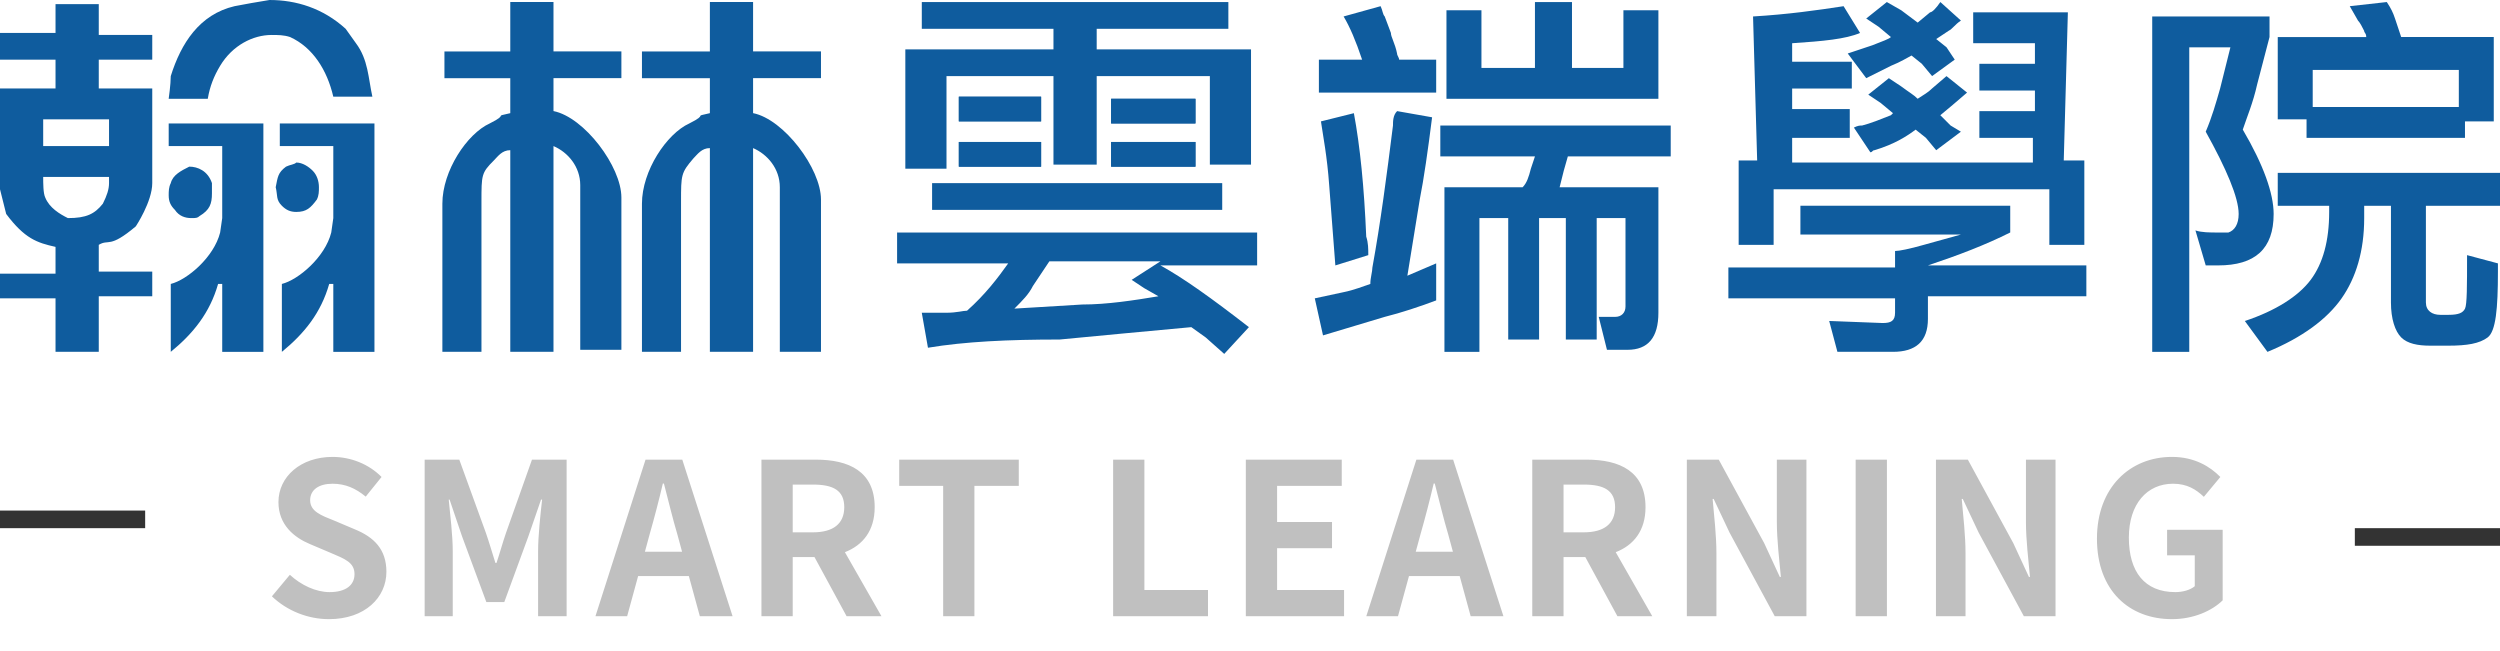 <svg width="142" height="37" viewBox="0 0 142 37" fill="none" xmlns="http://www.w3.org/2000/svg">
<path d="M67.902 5.61H63.111V7.012H67.902V5.61Z" fill="#0F5C9E"/>
<path d="M67.902 5.61H63.111V7.012H67.902V5.61Z" fill="#0F5C9E"/>
<path d="M58.668 16.245L59.604 14.843H65.914L64.279 15.895L64.981 16.362L65.799 16.828C64.396 17.062 62.877 17.296 61.474 17.296L57.618 17.529C58.084 17.063 58.436 16.713 58.668 16.245ZM50.955 13.088V14.96H57.266C56.681 15.778 55.979 16.713 54.928 17.648C54.695 17.648 54.344 17.764 53.76 17.764H52.357L52.708 19.751C54.812 19.401 57.266 19.285 60.188 19.285C62.642 19.051 65.095 18.817 67.666 18.582L68.484 19.167L69.536 20.102L70.938 18.582C68.834 16.948 67.199 15.779 65.912 15.076H71.405V13.206H50.952V13.088H50.955Z" fill="#0F5C9E"/>
<path d="M52.358 0.117V1.636H59.837V2.805H51.423V9.582H53.761V4.323H59.837V9.35H62.292V4.323H68.72V9.35H71.058V2.805H62.292V1.636H69.771V0.117H52.358Z" fill="#0F5C9E"/>
<path d="M69.422 10.402H52.943V11.921H69.422V10.402Z" fill="#0F5C9E"/>
<path d="M59.136 5.492H54.461V6.894H59.136V5.492Z" fill="#0F5C9E"/>
<path d="M59.136 5.492H54.461V6.894H59.136V5.492Z" fill="#0F5C9E"/>
<path d="M59.136 8.064H54.461V9.467H59.136V8.064Z" fill="#0F5C9E"/>
<path d="M59.136 8.064H54.461V9.467H59.136V8.064Z" fill="#0F5C9E"/>
<path d="M67.902 8.064H63.111V9.467H67.902V8.064Z" fill="#0F5C9E"/>
<path d="M67.902 8.064H63.111V9.467H67.902V8.064Z" fill="#0F5C9E"/>
<path d="M81.81 7.129V8.882H87.186L86.952 9.584C86.835 10.051 86.719 10.402 86.486 10.635H82.044V19.985H84.031V12.388H85.667V19.284H87.42V12.388H88.939V19.284H90.692V12.388H92.328V17.414C92.328 17.765 92.095 17.998 91.744 17.998H90.808L91.275 19.869H92.444C93.613 19.869 94.197 19.167 94.197 17.765V10.635H88.587L88.821 9.7L89.054 8.882H94.897V7.129H81.81ZM75.03 6.895C75.148 7.714 75.382 8.882 75.498 10.52L75.848 15.076L77.719 14.492C77.719 14.142 77.719 13.791 77.602 13.441C77.485 10.636 77.251 8.299 76.9 6.429L75.03 6.895ZM79.121 7.129C78.77 9.934 78.42 12.622 77.952 15.193C77.952 15.426 77.835 15.778 77.835 16.128C77.485 16.245 76.9 16.479 76.316 16.595L74.68 16.946L75.147 19.05L78.653 17.998C79.588 17.765 80.64 17.414 81.575 17.063V14.96L80.757 15.31L79.939 15.661L80.641 11.337C80.874 10.168 81.108 8.533 81.343 6.662L79.356 6.311C79.121 6.545 79.121 6.895 79.121 7.129ZM76.317 0.935C76.668 1.519 77.018 2.337 77.368 3.389H74.913V5.26H81.575V3.389H79.471C79.471 3.272 79.353 3.156 79.353 3.039C79.237 2.454 79.003 2.104 79.003 1.87L78.652 0.935C78.534 0.817 78.534 0.584 78.418 0.351L76.317 0.935ZM87.185 0.117V3.857H84.146V0.584H82.159V5.61H94.197V0.584H92.21V3.857H89.289V0.117H87.185Z" fill="#0F5C9E"/>
<path d="M102.263 11.687V13.322H111.379L109.275 13.907C108.457 14.14 107.872 14.257 107.639 14.257V15.193H98.172V16.946H107.639V17.763C107.639 18.231 107.405 18.348 106.937 18.348L103.898 18.231L104.365 19.984H107.521C108.806 19.984 109.506 19.399 109.506 18.114V17.646V16.828H118.505V15.075H109.506C111.259 14.491 112.78 13.907 114.181 13.205V11.686H102.263V11.687ZM109.741 5.025C109.507 5.259 109.275 5.376 108.923 5.61C108.69 5.376 108.457 5.259 107.988 4.907L107.287 4.441L106.118 5.376L106.819 5.844L107.522 6.428L107.404 6.545C106.819 6.779 106.235 7.012 105.769 7.129C105.651 7.129 105.535 7.129 105.301 7.246L106.236 8.649C106.354 8.649 106.354 8.532 106.47 8.532C107.639 8.181 108.34 7.714 108.807 7.363L109.392 7.829L109.976 8.532L111.379 7.48L110.794 7.129L110.21 6.545L110.911 5.96L111.729 5.259L110.56 4.323L109.741 5.025ZM99.573 0.935L99.807 9.116H98.756V13.908H100.742V10.752H116.403V13.908H118.39V9.116H117.221L117.455 0.701H112.077V2.454H115.584V3.623H112.428V5.142H115.584V6.311H112.428V7.83H115.468V9.233H101.794V7.83H105.066V6.195H101.794V5.027H105.183V3.507H101.794V2.455C103.547 2.339 104.833 2.222 105.651 1.871L104.716 0.352C103.198 0.584 101.56 0.817 99.573 0.935ZM106.001 1.052L106.704 1.519L107.405 2.104C107.288 2.221 106.939 2.337 106.354 2.57L104.952 3.038L106.002 4.44L107.405 3.738C107.989 3.505 108.34 3.271 108.574 3.153L109.158 3.621L109.742 4.322L111.029 3.387L110.562 2.686L109.977 2.218L110.678 1.752C110.912 1.634 111.03 1.4 111.381 1.168L110.212 0.116C109.978 0.466 109.745 0.7 109.628 0.7L108.925 1.284L107.99 0.583L107.172 0.116L106.001 1.052Z" fill="#0F5C9E"/>
<path d="M129.376 9.817V11.688H132.297V11.805V12.039C132.297 13.674 131.947 14.961 131.247 15.896C130.544 16.831 129.26 17.649 127.507 18.233L128.792 19.986C130.779 19.168 132.182 18.116 133.001 16.948C133.82 15.779 134.286 14.258 134.286 12.39V12.156V11.805V11.688H135.806V17.18C135.806 18.116 136.04 18.816 136.39 19.167C136.742 19.517 137.326 19.634 138.026 19.634H138.26H139.078C140.129 19.634 140.831 19.516 141.298 19.167C141.765 18.816 141.882 17.532 141.882 15.427V15.076V14.96L140.129 14.492C140.129 16.245 140.129 17.297 140.012 17.532C139.894 17.765 139.661 17.883 139.077 17.883H138.61C138.142 17.883 137.791 17.649 137.791 17.18V11.688H142V9.817H129.376V9.817ZM122.246 0.935V19.985H124.35V2.688H126.687L126.103 5.025C125.869 5.844 125.637 6.661 125.285 7.48C126.454 9.583 127.156 11.22 127.156 12.155C127.156 12.739 126.922 13.09 126.572 13.207C126.572 13.207 126.454 13.207 126.338 13.207C126.222 13.207 126.104 13.207 125.987 13.207C125.52 13.207 125.052 13.207 124.701 13.088L125.285 15.075C125.403 15.075 125.637 15.075 125.987 15.075C128.091 15.075 129.143 14.14 129.143 12.153C129.143 10.985 128.559 9.35 127.39 7.362C127.622 6.659 127.974 5.842 128.207 4.791L128.909 2.103V0.934H122.246V0.935ZM131.362 3.974H139.661V6.077H131.362V3.974ZM133.466 0.351L133.934 1.169C134.05 1.286 134.167 1.519 134.284 1.753C134.284 1.87 134.402 1.87 134.402 2.104H129.376V6.779H131.012V7.829H140.011V6.894H141.646V2.103H136.387L136.036 1.051C135.919 0.7 135.802 0.466 135.57 0.116L133.466 0.351Z" fill="#0F5C9E"/>
<path d="M9.7 10.402C9.582 10.635 9.582 10.869 9.582 11.104C9.582 11.455 9.7 11.688 9.934 11.921C10.167 12.273 10.518 12.388 10.869 12.388C11.103 12.388 11.22 12.388 11.335 12.271C11.92 11.92 12.038 11.569 12.038 10.985C12.038 10.868 12.038 10.634 12.038 10.4C11.804 9.699 11.22 9.465 10.751 9.465C10.285 9.7 9.816 9.934 9.7 10.402ZM16.244 9.467C15.778 9.817 15.778 10.051 15.66 10.635C15.778 11.103 15.66 11.336 16.01 11.687C16.244 11.92 16.478 12.038 16.828 12.038C17.413 12.038 17.646 11.804 17.997 11.335C18.115 11.103 18.115 10.869 18.115 10.634C18.115 10.284 17.997 9.933 17.763 9.699C17.531 9.465 17.179 9.232 16.828 9.232C16.713 9.35 16.478 9.35 16.244 9.467ZM9.582 7.012V8.298H12.622V12.388L12.504 13.207C12.153 14.609 10.634 15.895 9.7 16.128V19.985C10.986 18.933 11.92 17.765 12.388 16.128H12.622V19.985H14.96V8.064V7.013H9.582V7.012ZM15.893 7.012V8.298H18.932V12.388L18.815 13.207C18.465 14.609 16.945 15.895 16.01 16.128V19.985C17.297 18.933 18.231 17.765 18.699 16.128H18.932V19.985H21.269V8.064V7.013H15.893V7.012ZM2.57 11.22C2.453 10.986 2.453 10.402 2.453 10.051H6.193C6.193 10.051 6.193 10.168 6.193 10.402C6.193 10.752 6.075 11.104 5.842 11.57C5.375 12.155 4.906 12.388 3.856 12.388C3.388 12.155 2.804 11.804 2.57 11.22ZM2.453 6.779H6.193V8.298H2.453V6.779ZM3.154 0.233V1.869H0V3.388H3.154V5.024H0V10.75L0.351 12.152C1.401 13.555 2.104 13.789 3.154 14.023V15.543H0V16.945H3.154V19.984H5.61V16.828H8.648V15.426H5.61V13.906C6.194 13.556 6.194 14.14 7.714 12.856C7.714 12.856 8.648 11.453 8.648 10.4V5.024H5.61V3.388H8.648V1.986H5.61V0.233H3.154V0.233ZM13.322 0.351C11.335 0.817 10.284 2.454 9.699 4.323C9.699 4.791 9.581 5.61 9.581 5.61H11.802C11.918 4.907 12.152 4.323 12.503 3.739C13.205 2.57 14.374 1.986 15.425 1.986C15.777 1.986 16.127 1.986 16.477 2.104C17.762 2.688 18.58 3.974 18.931 5.492H21.151C20.918 4.441 20.918 3.388 20.216 2.453L19.632 1.635C18.345 0.466 16.827 0 15.308 0C14.609 0.117 13.906 0.233 13.322 0.351Z" fill="#0F5C9E"/>
<path d="M40.321 0.117V2.922H36.463V4.441H40.321V6.428C39.269 6.66 40.321 6.428 39.152 7.012C37.865 7.597 36.463 9.7 36.463 11.569V15.075V19.984H38.683V11.452C38.683 9.933 38.683 9.816 39.385 8.997C39.618 8.764 39.852 8.412 40.321 8.412V17.178V19.283V19.984H42.775V11.219C42.775 10.985 42.775 10.634 42.775 10.284C42.775 9.465 42.775 8.412 42.775 8.412C43.593 8.764 44.294 9.581 44.294 10.633V19.983H46.632V12.035V11.333C46.632 9.58 44.528 6.776 42.775 6.426V4.439H46.632V2.919H42.775V0.115H40.321V0.117ZM28.984 0.117V2.922H25.244V4.441H28.984V6.428C27.932 6.66 28.984 6.428 27.815 7.012C26.529 7.597 25.127 9.7 25.127 11.569V15.075V19.984H27.347V11.452C27.347 9.933 27.347 9.816 28.049 9.115C28.282 8.881 28.515 8.53 28.984 8.53V17.296V19.399V19.984H31.438V11.219C31.438 10.985 31.438 10.634 31.438 10.167C31.438 9.35 31.438 8.297 31.438 8.297C32.257 8.647 32.958 9.465 32.958 10.517V19.867H35.295V11.918V11.217C35.295 9.464 33.191 6.659 31.438 6.309V4.439H35.295V2.919H31.438V0.115H28.984V0.117Z" fill="#0F5C9E"/>
<path d="M18.684 35.168C20.736 35.168 21.948 33.932 21.948 32.48C21.948 31.196 21.24 30.512 20.16 30.068L18.996 29.576C18.24 29.276 17.616 29.048 17.616 28.412C17.616 27.824 18.108 27.476 18.888 27.476C19.62 27.476 20.208 27.74 20.772 28.208L21.672 27.092C20.952 26.36 19.92 25.952 18.888 25.952C17.088 25.952 15.816 27.068 15.816 28.52C15.816 29.816 16.716 30.536 17.616 30.908L18.804 31.412C19.596 31.748 20.136 31.952 20.136 32.612C20.136 33.236 19.644 33.632 18.72 33.632C17.94 33.632 17.1 33.236 16.464 32.648L15.444 33.872C16.308 34.7 17.496 35.168 18.684 35.168ZM24.12 35H25.716V31.292C25.716 30.452 25.572 29.216 25.488 28.376H25.536L26.244 30.464L27.624 34.196H28.644L30.012 30.464L30.732 28.376H30.792C30.696 29.216 30.564 30.452 30.564 31.292V35H32.184V26.108H30.216L28.74 30.272C28.548 30.824 28.392 31.412 28.2 31.976H28.14C27.96 31.412 27.792 30.824 27.6 30.272L26.088 26.108H24.12V35ZM36.894 30.368C37.158 29.444 37.422 28.436 37.65 27.464H37.71C37.962 28.424 38.202 29.444 38.478 30.368L38.742 31.34H36.63L36.894 30.368ZM33.822 35H35.622L36.246 32.72H39.126L39.75 35H41.61L38.754 26.108H36.666L33.822 35ZM43.25 35H45.026V31.64H46.262L48.086 35H50.066L47.99 31.364C49.01 30.968 49.682 30.14 49.682 28.808C49.682 26.768 48.206 26.108 46.346 26.108H43.25V35ZM45.026 30.236V27.524H46.178C47.318 27.524 47.954 27.848 47.954 28.808C47.954 29.756 47.318 30.236 46.178 30.236H45.026ZM53.571 35H55.347V27.596H57.867V26.108H51.075V27.596H53.571V35ZM63.226 35H68.614V33.512H65.002V26.108H63.226V35ZM70.763 35H76.343V33.512H72.539V31.136H75.659V29.648H72.539V27.596H76.211V26.108H70.763V35ZM80.678 30.368C80.942 29.444 81.206 28.436 81.434 27.464H81.494C81.746 28.424 81.986 29.444 82.262 30.368L82.526 31.34H80.414L80.678 30.368ZM77.606 35H79.406L80.03 32.72H82.91L83.534 35H85.394L82.538 26.108H80.45L77.606 35ZM87.033 35H88.809V31.64H90.045L91.869 35H93.849L91.773 31.364C92.793 30.968 93.465 30.14 93.465 28.808C93.465 26.768 91.989 26.108 90.129 26.108H87.033V35ZM88.809 30.236V27.524H89.961C91.101 27.524 91.737 27.848 91.737 28.808C91.737 29.756 91.101 30.236 89.961 30.236H88.809ZM95.813 35H97.493V31.436C97.493 30.416 97.361 29.3 97.277 28.34H97.337L98.237 30.248L100.805 35H102.605V26.108H100.925V29.66C100.925 30.668 101.069 31.844 101.153 32.768H101.093L100.205 30.848L97.625 26.108H95.813V35ZM105.401 35H107.177V26.108H105.401V35ZM109.962 35H111.642V31.436C111.642 30.416 111.51 29.3 111.426 28.34H111.486L112.386 30.248L114.954 35H116.754V26.108H115.074V29.66C115.074 30.668 115.218 31.844 115.302 32.768H115.242L114.354 30.848L111.774 26.108H109.962V35ZM123.367 35.168C124.603 35.168 125.647 34.688 126.247 34.1V30.092H123.091V31.544H124.663V33.296C124.411 33.512 123.979 33.632 123.559 33.632C121.807 33.632 120.919 32.468 120.919 30.536C120.919 28.628 121.951 27.476 123.427 27.476C124.231 27.476 124.735 27.8 125.179 28.22L126.115 27.092C125.539 26.504 124.651 25.952 123.367 25.952C121.003 25.952 119.107 27.668 119.107 30.596C119.107 33.56 120.955 35.168 123.367 35.168Z" fill="#C0C0C0"/>
<line x1="4.43723e-08" y1="29.5" x2="8.245" y2="29.5" stroke="#333333"/>
<line x1="133.755" y1="30.5" x2="142" y2="30.5" stroke="#333333"/>
</svg>
